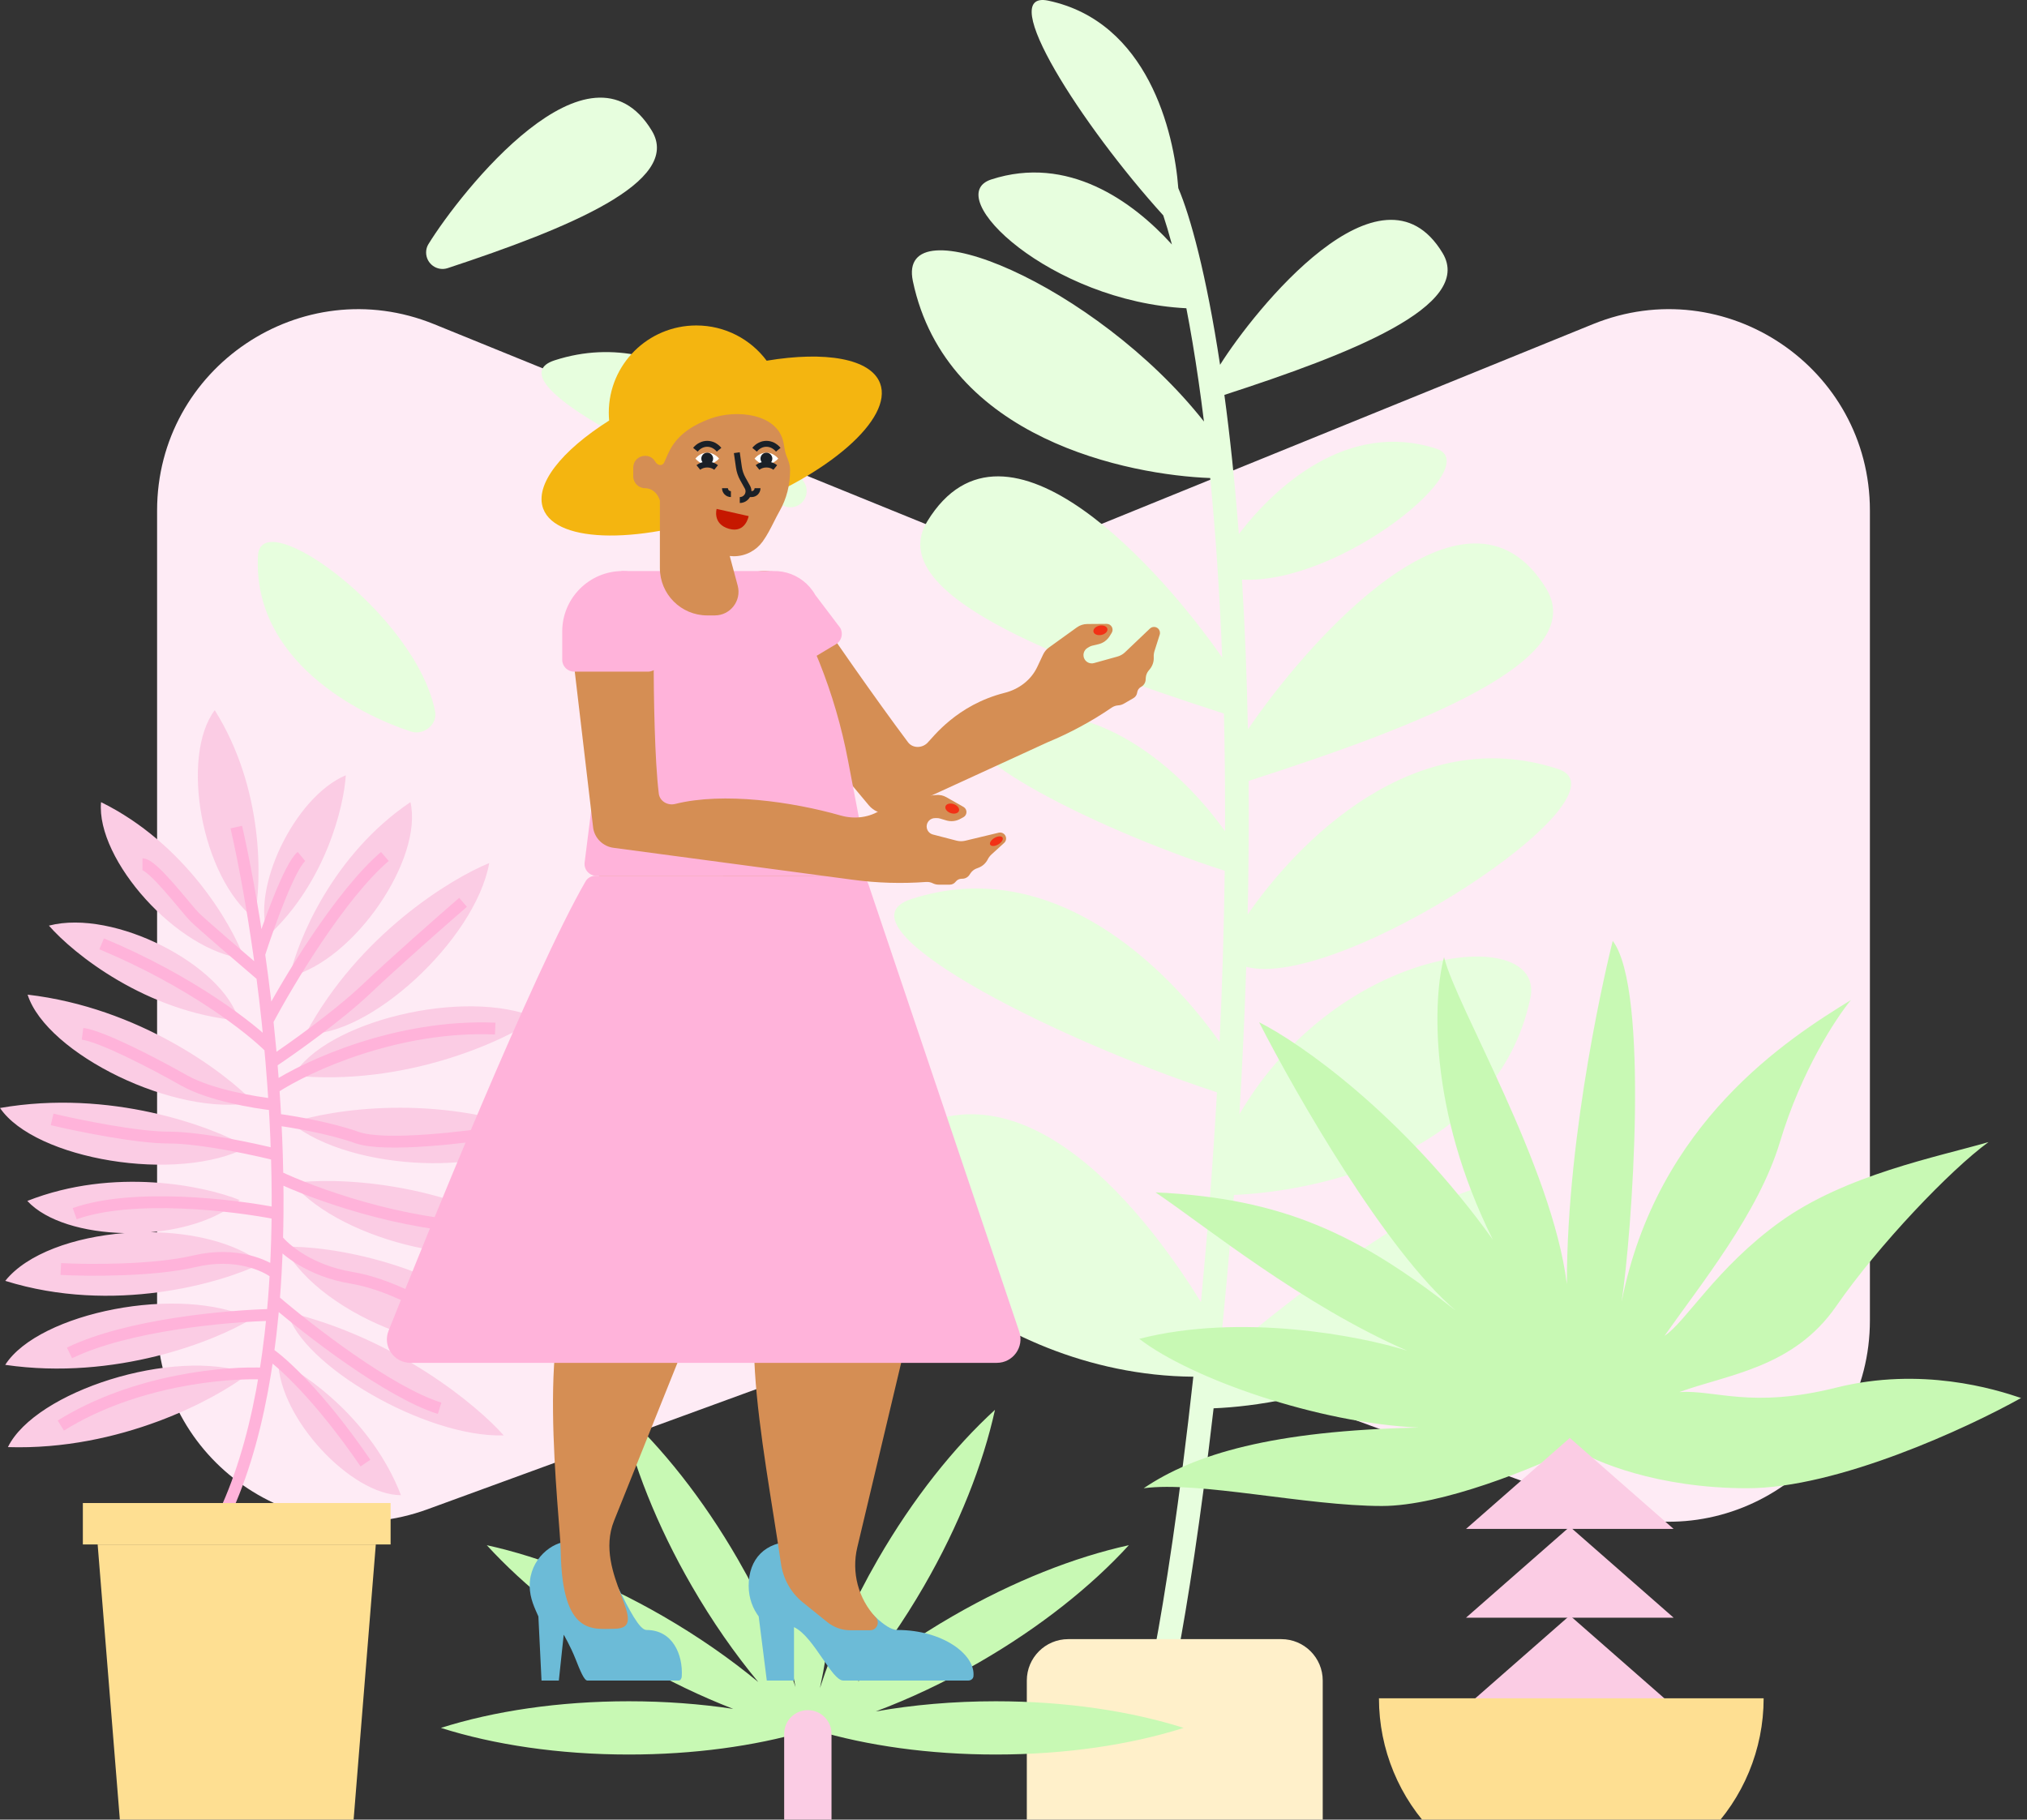<svg width="685" height="615" viewBox="0 0 685 615" fill="none" xmlns="http://www.w3.org/2000/svg">
<rect x="0" y="0" width="685" height="615" fill="#333333" stroke="none"/>
<g clip-path="url(#clip0_78_919)">
<path d="M631.913 446.261C631.913 493.496 584.94 526.342 540.574 510.131L365.821 446.275C350.749 440.768 334.214 440.768 319.142 446.276L144.428 510.126C100.062 526.339 53.087 493.493 53.087 446.257L53.087 172.557C53.087 124.282 101.987 91.38 146.705 109.566L316.866 178.769C333.29 185.448 351.673 185.448 368.097 178.77L538.298 109.56C583.016 91.377 631.913 124.278 631.913 172.552L631.913 446.261Z" fill="#FEEBF5"/>
<path fill-rule="evenodd" clip-rule="evenodd" d="M354.285 0.23C387.846 7.354 396.765 44.519 398.194 63.589C402.217 72.963 407.65 92.57 412.309 123.291C423.793 104.997 466.75 51.196 487.481 85.488C498.33 103.434 455.89 119.778 413.766 133.47C415.616 147.169 417.298 162.824 418.653 180.512C430.814 164.52 455.454 141.912 485.428 151.66C502.464 157.201 452.85 197.651 419.713 195.896C420.664 211.37 421.365 228.231 421.725 246.522C440.469 218.837 495.349 154.423 522.493 198.891C537.333 223.204 479.585 245.355 421.96 263.936C421.986 267.55 422 271.215 422 274.931C422 286.43 421.87 297.83 421.626 309.087C438.294 284.911 477.728 243.941 526.493 259.891C553.14 268.607 452.446 335.162 421.15 326.762C420.601 343.825 419.807 360.493 418.832 376.603C452.66 318.672 522.508 311.962 517.165 337.34C505.938 390.672 444.353 402.772 416.978 403.871C415.489 423.62 413.764 442.295 411.937 459.551C457.07 420.46 515.864 383.302 510.359 409.449C499.125 462.814 437.471 474.896 410.122 475.982C405.815 513.351 401.208 542.664 397.928 559.754L390.072 558.246C393.595 539.885 398.689 507.124 403.272 465.299C332.216 464.789 276.859 405.734 298.904 387.891C344.656 350.86 390.113 414.603 405.855 440.099C407.949 418.157 409.829 394.315 411.253 369.186C352.842 349.959 281.355 312.575 307.904 303.891C356.06 288.14 395.116 327.896 412.136 352.174C413.019 333.42 413.631 314.053 413.878 294.311C368.069 279.531 311.607 250.493 332.465 243.768C370.106 231.633 400.643 262.211 413.988 280.946C413.996 278.944 414 276.939 414 274.931C414 263.157 413.863 251.907 413.607 241.172C356.077 222.609 298.544 200.491 313.36 176.218C339.986 132.599 393.301 193.747 413.016 222.227C412.134 199.462 410.713 179.278 408.971 161.567C381.743 160.542 319.761 148.546 308.494 95.025C302.883 68.374 370.168 95.952 406.861 142.469C406.274 137.704 405.665 133.159 405.041 128.831C403.714 119.627 402.319 111.423 400.916 104.185C355.128 101.885 317.657 66.291 334.969 60.66C360.821 52.252 382.705 67.914 396.037 82.64C395.017 78.825 394.033 75.547 393.11 72.792C365.673 42.554 335.986 -3.654 354.285 0.23Z" fill="#E7FEDE"/>
<path d="M347 568C347 560.268 353.268 554 361 554H433C440.732 554 447 560.268 447 568V738H347V568Z" fill="#FFF0CA"/>
<path d="M220.282 44.186C199.342 9.548 155.723 64.793 144.771 82.533C144.249 83.379 144 84.337 144 85.331C144 89.12 147.693 91.809 151.291 90.621C191.791 77.251 230.725 61.461 220.282 44.186Z" fill="#E7FEDE"/>
<path d="M87.175 187.809C85.305 223.286 121.388 241.578 138.87 247.248C140.535 247.788 142.326 247.568 143.861 246.727C146.138 245.48 147.535 243.021 147.04 240.473C140.711 207.866 88.123 169.803 87.175 187.809Z" fill="#E7FEDE"/>
<path d="M187.466 121.769C228.047 108.685 260.371 145.25 271.797 163.094C272.588 164.33 272.803 165.831 272.452 167.256C271.686 170.367 268.458 172.191 265.419 171.175C220.291 156.091 167.129 128.325 187.466 121.769Z" fill="#E7FEDE"/>
<path fill-rule="evenodd" clip-rule="evenodd" d="M85.975 310.46C88.497 298.126 89.346 266.773 72.569 240.028C60.87 255.649 68.02 296.477 85.975 310.46ZM116.855 262.023C116.217 272.57 110.085 298.176 90.664 316.221C84.576 301.016 99.255 269.465 116.855 262.023ZM97.888 330.082C100.583 317.785 112.52 288.774 138.705 271.107C143.067 290.121 119.974 324.559 97.888 330.082ZM165.338 291.702C152.098 297.067 121.16 316.104 103.331 349.337C124.261 350.8 160.508 317.994 165.338 291.702ZM85.775 372.616C75.917 362.285 46.828 340.535 9.331 336.173C15.652 356.153 59.514 377.781 85.775 372.616ZM83.675 387.699C71.282 380.596 37.199 368.01 0.009 374.482C11.76 391.841 59.971 400.113 83.675 387.699ZM170.23 485.149C161.239 474.957 134.027 452.34 97.102 443.413C101.825 461.358 143.729 485.92 170.23 485.149ZM94.007 459.986C103.774 464.593 125.747 480.116 135.499 505.347C118.76 505.338 94.389 479.469 94.007 459.986ZM84.093 464.233C72.76 473.02 40.611 490.295 2.676 489.096C11.921 470.224 58.743 455.246 84.093 464.233ZM98.751 399.85C112.903 397.885 149.227 398.923 181.305 418.8C163.912 430.519 116.096 420.208 98.751 399.85ZM98.302 379.498C111.852 374.97 147.749 369.328 182.936 382.983C167.995 397.693 119.096 396.327 98.302 379.498ZM181.623 344.13C169.795 352.135 136.747 367.225 99.177 363.54C109.599 345.355 157.059 333.516 181.623 344.13ZM85.032 445.756C72.842 453.201 39.124 466.732 1.767 461.297C13.029 443.618 60.99 434.007 85.032 445.756ZM88.527 426.955C74.832 433.696 38.31 444.323 1.778 432.909C9.086 423.738 25.093 418.088 42.047 416.762C28.483 416.469 15.595 412.787 9.233 405.895C38.628 394.31 69.338 400.875 81.018 405.605C73.952 411.853 62.685 415.436 50.97 416.467C65.317 416.642 79.376 419.979 88.527 426.955ZM95.876 421.371C111.138 420.968 148.764 426.568 177.167 452.194C156.043 462.836 108.79 445.708 95.876 421.371ZM16.532 312.851C24.818 322.336 49.258 342.034 80.724 344.942C75.389 326.177 38.555 307.081 16.532 312.851ZM82.578 324.029C78.242 312.209 62.484 285.078 34.147 271.111C32.401 290.54 59.947 321.541 82.578 324.029Z" fill="#FBCCE4"/>
<path d="M79.857 279.537C82.426 290.847 85.201 305.636 87.595 322.507M76.921 509.297C82.807 495.968 86.89 480.648 89.566 464.28M87.595 322.507C90.692 312.861 97.884 292.749 101.877 289.475M87.595 322.507C87.935 324.902 88.267 327.34 88.59 329.815M88.59 329.815C81.96 324.164 68.113 312.276 65.764 309.938C62.828 307.014 51.672 292.106 48.149 292.106M88.59 329.815C89.232 334.742 89.838 339.819 90.393 345.015M90.393 345.015C97.353 331.861 115.03 302.337 130.062 289.475M90.393 345.015C90.712 347.999 91.014 351.021 91.297 354.077M91.297 354.077C84.939 347.646 64.649 331.627 34.35 318.999M91.297 354.077C91.449 355.724 91.596 357.381 91.737 359.047M91.737 359.047C98.347 354.662 114.031 343.554 123.896 334.2C133.761 324.846 149.732 310.814 156.485 304.968M91.737 359.047C92.136 363.758 92.488 368.54 92.783 373.37M92.783 373.37C86.224 372.688 70.932 370.096 62.241 365.185C51.378 359.047 34.35 350.277 27.891 349.4M92.783 373.37C92.884 375.021 92.978 376.678 93.066 378.339M92.783 367.524C103.839 360.313 134.231 346.243 167.348 347.646M93.066 378.339C98.449 379.022 111.506 381.204 120.667 384.478C129.827 387.752 157.366 384.478 169.99 382.432M93.066 378.339C93.274 382.311 93.443 386.309 93.568 390.324M93.568 390.324C85.866 388.376 67.761 384.478 56.957 384.478C46.152 384.478 26.227 380.386 17.615 378.339M93.568 390.324C93.643 392.755 93.702 395.192 93.744 397.632M93.799 410.202C79.17 407.279 44.978 403.186 25.248 410.202M93.799 410.202C93.836 406.011 93.815 401.817 93.744 397.632M93.799 410.202C93.774 413.128 93.721 416.053 93.638 418.971M93.744 397.632C105.36 403.186 135.757 414.411 164.412 414.879M93.638 418.971C96.189 422.284 104.754 429.495 118.611 431.833C135.933 434.756 147.971 445.28 160.889 447.911M93.638 418.971C93.531 422.785 93.373 426.588 93.161 430.372M93.161 430.372C89.803 427.643 79.622 423.005 65.764 426.279C51.907 429.553 29.848 429.397 20.551 428.91M93.161 430.372C92.99 433.407 92.785 436.429 92.543 439.433M92.106 444.403C77.454 444.695 43.216 447.677 23.487 457.265M92.106 444.403C92.263 442.752 92.409 441.096 92.543 439.433M92.106 444.403C91.694 448.739 91.2 453.031 90.619 457.265M92.543 439.433C104.071 449.372 131.412 470.594 148.558 475.973M90.619 457.265C90.295 459.623 89.945 461.962 89.566 464.28M90.619 457.265C95.079 460.177 107.9 471.7 123.5 494.5M89.566 464.28C77.032 463.598 45.683 466.151 20.551 481.819" stroke="#FFB3DA" stroke-width="4" stroke-linejoin="round"/>
<rect x="28" y="508" width="104" height="14" fill="#FEDF92"/>
<path d="M33 522H127L117 646H43L33 522Z" fill="#FEDF92"/>
<path d="M385 452.5C419.4 443.7 459.667 451.5 475.5 456.5C440 441 407.5 414.5 390.5 403C434 405 459.5 417.5 492 443C468.4 423 437.833 369.667 425.5 345.5C439.167 352.333 474.1 376.6 504.5 419C482.5 375 484.333 337 488 323.5C492 340 524.5 394 529.5 434C529.5 381.5 543.5 324 545 318C557.5 334.5 551.5 417 548 440C560 379.2 604.333 351 625.5 338C620.5 344 608.7 362 601.5 386C594.3 410 574.667 434.167 562.5 451.5C569.667 446.833 580 428.5 601.5 413C623.645 397.035 654.833 391 672 386C659.167 395.333 634.9 420.7 620.5 441.5C606.1 462.3 584 464.5 567.5 470.5C579.667 469.667 591.7 476.2 620.5 469C649.3 461.8 674.167 469.5 683 472.5C664.833 482.667 620.9 503 590.5 503C560.1 503 538.833 494 532 489.5C518.833 496 487.4 509 467 509C441.5 509 405 500.5 386.5 503C403.5 491.5 430 483.5 479.5 482.5C445.5 481 402.5 466 385 452.5Z" fill="#C8F9B4"/>
<path d="M530.5 486L565.574 516.75H495.426L530.5 486Z" fill="#FBCCE4"/>
<path d="M530.5 516L565.574 546.75H495.426L530.5 516Z" fill="#FBCCE4"/>
<path d="M530.5 546L565.574 576.75H495.426L530.5 546Z" fill="#FBCCE4"/>
<path d="M596 574C596 591.239 589.152 607.772 576.962 619.962C564.772 632.152 548.239 639 531 639C513.761 639 497.228 632.152 485.038 619.962C472.848 607.772 466 591.239 466 574L531 574H596Z" fill="#FEDF92"/>
<path d="M264 522.5C264 498.783 267.338 476.846 273 459C278.662 476.846 282 498.783 282 522.5C282 539.756 280.233 556.07 277.089 570.551C281.604 556.587 288.174 541.757 296.698 526.993C308.557 506.454 322.416 489.124 336.242 476.5C332.223 494.786 324.145 515.454 312.287 535.993C305.363 547.985 297.758 558.882 289.875 568.388C299.315 560.587 310.117 553.062 321.993 546.206C342.532 534.347 363.199 526.269 381.485 522.25C368.861 536.077 351.532 549.936 330.993 561.794C319.192 568.607 307.349 574.173 295.94 578.437C308.468 576.22 322.159 575 336.5 575C360.217 575 382.154 578.338 400 584C382.154 589.662 360.217 593 336.5 593C313.915 593 292.944 589.973 275.583 584.795C275.124 584.909 274.666 585.02 274.209 585.129L274.055 585.273C274.202 585.432 274.347 585.591 274.493 585.75C274.238 585.694 273.982 585.637 273.726 585.579C273.551 585.742 273.376 585.904 273.201 586.065C273.232 586.205 273.263 586.345 273.294 586.485C273.241 586.437 273.187 586.388 273.134 586.339C273.095 586.304 273.057 586.268 273.018 586.233C272.926 586.317 272.834 586.401 272.742 586.485C272.773 586.345 272.804 586.205 272.836 586.065C272.658 585.901 272.48 585.737 272.302 585.571C272.034 585.632 271.767 585.691 271.5 585.75C271.652 585.584 271.805 585.417 271.958 585.251L271.935 585.229C254.868 590.142 234.446 593 212.5 593C188.783 593 166.846 589.662 149 584C166.846 578.338 188.783 575 212.5 575C224.852 575 236.721 575.905 247.781 577.573C237.075 573.43 226.019 568.156 215 561.794C194.461 549.936 177.131 536.077 164.507 522.25C182.793 526.269 203.461 534.347 224 546.206C235.934 553.096 246.785 560.662 256.258 568.504C248.341 558.971 240.702 548.033 233.75 535.993C221.892 515.454 213.813 494.786 209.794 476.5C223.621 489.124 237.48 506.454 249.338 526.993C257.793 541.637 264.327 556.347 268.837 570.213C265.74 555.816 264 539.621 264 522.5Z" fill="#C8F9B4"/>
<path d="M265 586C265 581.582 268.582 578 273 578C277.418 578 281 581.582 281 586V699H265V586Z" fill="#FBCCE4"/>
</g>
<path d="M268.234 521C258.586 521 253 526.875 253 535.953C253 540.318 254.526 543.819 256.393 546.337L259.13 568H268.324V549.944C271.813 551.582 275.083 556.354 277.98 560.581C280.684 564.528 283.063 568 284.991 568H327.191C328.077 568 328.877 567.436 328.965 566.563C329.702 559.271 318.639 550.907 303.271 550.907C299.137 550.907 293.047 543.883 286.769 536.643C280.093 528.944 273.206 521 268.234 521Z" fill="#6CBBD7"/>
<path d="M179 535.953C179 526.875 186.647 521 192.233 521C195.111 521 205.048 528.944 208.913 536.643C212.547 543.883 216.073 550.907 218.467 550.907C227.364 550.907 230.819 559.271 230.393 566.563C230.342 567.436 229.879 568 229.366 568H198.5C197.384 568 196.007 564.528 194.441 560.581C192.764 556.354 190.5 552.5 190.5 552.5L188.851 568H183L181.943 546.337C180.862 543.819 179 540.318 179 535.953Z" fill="#6CBBD7"/>
<path d="M207.502 514.032L236.389 442.024C236.795 441.012 237.072 439.953 237.213 438.871L249.5 345L275 296H202.5C202.5 296 184.5 322.5 186.5 351.5C188.402 379.074 197.988 417.678 198.926 428.972C199.002 429.882 198.366 430.637 197.542 431.032C179.857 439.507 189.5 514.271 189.5 524.5C190 553 200.502 550.5 207.502 550.5C221.002 550.5 200.294 532 207.502 514.032Z" fill="#D58E54"/>
<path d="M312.992 423.484C312.934 416.85 312.486 389.929 309 372.5C305 352.5 289 296 289 296H244.5C244.5 313.731 246.4 354.955 254 378L268.634 422.374C269.061 423.667 268.073 424.994 266.74 425.274C245.26 429.784 258.194 488.891 263.915 528.472C264.659 533.615 267.263 538.323 271.31 541.583L279.601 548.262C281.801 550.034 284.54 551 287.364 551H294.051C296.314 551 297.488 548.302 295.946 546.646C290.045 540.308 287.703 531.439 289.705 523.013L312.648 426.482C312.882 425.497 313 424.496 312.992 423.484Z" fill="#D58E54"/>
<path d="M131.311 449.768C143.813 418.46 180.309 328.285 197.887 297.887C198.588 296.673 199.857 296 201.259 296H289.627C291.344 296 292.869 297.095 293.418 298.722L344.441 450.066C346.189 455.251 342.332 460.622 336.861 460.622H138.746C133.105 460.622 129.219 455.007 131.311 449.768Z" fill="#FFB3DA"/>
<path d="M293.584 272.146L247.867 217.4C244.018 212.791 244.266 204.673 247.292 199.448C252.628 190.235 264.962 191.306 270.936 200.047C281.226 215.104 295.72 236.01 306.84 250.854C308.397 252.931 311.499 252.943 313.371 251.122C315.243 249.301 323.221 238.274 339.579 234.149C344.318 232.954 348.431 229.857 350.521 225.432L352.525 221.187C352.963 220.259 353.63 219.458 354.463 218.858L363.912 212.048C364.929 211.316 366.146 210.917 367.396 210.908L373.974 210.858C375.546 210.846 376.507 212.568 375.677 213.908L374.994 215.012C374.153 216.37 372.808 217.342 371.257 217.714L369.089 218.233C368.758 218.312 368.44 218.439 368.145 218.61L367.566 218.946C366.213 219.73 365.744 221.459 366.52 222.808C367.159 223.919 368.471 224.454 369.711 224.11L377.632 221.907C378.588 221.642 379.464 221.144 380.184 220.459L388.591 212.456C389.354 211.73 390.541 211.706 391.325 212.4C391.919 212.927 392.146 213.757 391.905 214.518L390.155 220.023C389.94 220.701 389.85 221.412 389.89 222.121C389.974 223.587 389.5 225.034 388.564 226.171L388.158 226.663C387.595 227.346 387.261 228.188 387.201 229.07L387.154 229.768C387.089 230.737 386.544 231.611 385.702 232.099L385.529 232.2C384.846 232.596 384.387 233.289 384.29 234.072C384.193 234.855 383.734 235.549 383.051 235.945L379.821 237.817C379.232 238.158 378.572 238.359 377.893 238.401C377.106 238.451 376.341 238.715 375.688 239.161C368.912 243.785 361.644 247.719 354.07 250.854L302.766 274.388C299.532 275.727 295.816 274.82 293.584 272.146Z" fill="#D58E54"/>
<path d="M372.189 214.6C370.886 214.86 369.69 214.366 369.516 213.498C369.343 212.629 370.258 211.714 371.561 211.454C372.864 211.194 374.061 211.688 374.234 212.556C374.407 213.425 373.492 214.34 372.189 214.6Z" fill="#F23116"/>
<path d="M210 193H261C273.549 212.484 282.229 234.203 286.566 256.969L293.096 291.252C293.565 293.716 291.675 296 289.166 296H201.537C199.129 296 197.267 293.888 197.568 291.499L210 193Z" fill="#FFB3DA"/>
<path d="M247.132 217.739C242.744 210.012 245.348 200.133 252.948 195.672L253.808 195.167C261.408 190.706 271.127 193.353 275.515 201.08L283.954 212.222C285.051 214.154 284.4 216.624 282.5 217.739L259.51 231.458C257.61 232.573 255.181 231.912 254.084 229.98L247.132 217.739Z" fill="#FFB3DA"/>
<path d="M200.477 279.997L193.792 223.197C192.921 215.796 198.204 209.086 205.603 208.197C213.716 207.223 220.845 213.603 220.872 221.774C220.92 236.099 221.249 256.878 222.628 268.212C222.942 270.793 225.631 272.36 228.167 271.723C244.478 267.621 267.816 270.986 284.085 275.625C288.799 276.969 293.918 276.351 297.944 273.568L301.805 270.898C302.649 270.315 303.629 269.955 304.651 269.854L316.261 268.7C317.51 268.576 318.767 268.842 319.856 269.46L325.595 272.719C326.967 273.498 326.942 275.472 325.551 276.216L324.406 276.828C322.997 277.582 321.344 277.749 319.81 277.292L317.668 276.654C317.341 276.556 317.002 276.507 316.66 276.507H315.989C314.422 276.507 313.151 277.769 313.151 279.327C313.151 280.61 314.023 281.731 315.273 282.055L323.253 284.124C324.216 284.374 325.226 284.383 326.193 284.151L337.494 281.44C338.519 281.194 339.562 281.769 339.896 282.763C340.149 283.518 339.932 284.351 339.342 284.888L335.072 288.778C334.546 289.257 334.113 289.828 333.794 290.462C333.134 291.773 332 292.788 330.619 293.303L330.021 293.526C329.19 293.835 328.479 294.396 327.987 295.129L327.597 295.71C327.057 296.516 326.146 297.001 325.172 297.001L324.971 297.001C324.18 297.001 323.434 297.371 322.959 298C322.485 298.63 321.739 299 320.948 299L317.207 299C316.525 299 315.851 298.842 315.241 298.539C314.532 298.186 313.736 298.031 312.945 298.09C304.75 298.693 296.472 298.452 288.327 297.364L207.333 286.548C203.855 286.084 201.081 283.433 200.477 279.997Z" fill="#D58E54"/>
<path d="M190 213.429C190 202.146 199.146 193 210.429 193C217.372 193 223 198.628 223 205.571V223C223 225.209 221.209 227 219 227H194C191.791 227 190 225.209 190 223V213.429Z" fill="#FFB3DA"/>
<path d="M321.278 274.809C320.02 274.383 319.23 273.358 319.514 272.519C319.799 271.68 321.049 271.346 322.307 271.772C323.565 272.198 324.355 273.223 324.071 274.062C323.787 274.901 322.536 275.236 321.278 274.809Z" fill="#F23116"/>
<path d="M337.351 285.4C336.201 286.064 334.984 286.11 334.634 285.504C334.284 284.897 334.933 283.867 336.083 283.203C337.234 282.538 338.45 282.492 338.8 283.098C339.151 283.705 338.502 284.735 337.351 285.4Z" fill="#F23116"/>
<path d="M205.854 142.132C205.775 141.25 205.734 140.357 205.734 139.454C205.734 123.187 218.979 110 235.318 110C245.056 110 253.695 114.685 259.086 121.914C278.889 118.607 294.266 121.174 297.419 129.567C301.894 141.483 280.039 160.631 248.604 172.334C217.168 184.037 188.057 183.865 183.581 171.949C180.529 163.822 189.725 152.331 205.854 142.132Z" fill="#F4B510"/>
<path fill-rule="evenodd" clip-rule="evenodd" d="M263.532 172.582C265.748 168.671 267 164.008 267 159C267 157.068 266.426 155.664 265.809 154.153C265.362 153.061 265.167 151.895 264.972 150.729C264.916 150.388 264.859 150.048 264.795 149.709C262.938 139.755 248.86 138.236 240 141.5C229.075 145.525 226.658 151.188 225.043 154.971C224.845 155.436 224.658 155.872 224.47 156.274C223.834 157.629 222.216 157.378 221.473 156.078C219.438 152.516 214 153.96 214 158.062V161C214 163.209 215.791 165 218 165C220.155 165 221.984 166.506 222.762 168.516C222.839 168.715 222.918 168.912 223 169.108V192C223 200.837 230.163 208 239 208H241.568C246.83 208 250.659 203.007 249.294 197.925L246.606 187.92C247.064 187.973 247.529 188 248 188C252.002 188 255.547 186.041 257.727 183.029C259.219 180.968 260.396 178.64 261.565 176.326C262.206 175.058 262.845 173.795 263.532 172.582Z" fill="#D58E54"/>
<path d="M249 153L249.699 157.892C249.898 159.286 250.35 160.631 251.034 161.861L252.572 164.629C253.661 166.59 252.243 169 250 169V169" stroke="#1A2027" stroke-width="2"/>
<path d="M256 165C256 166.105 255.105 167 254 167L253 167" stroke="#1A2027" stroke-width="2"/>
<path d="M247 167C245.895 167 245 166.105 245 165" stroke="#1A2027" stroke-width="2"/>
<path d="M253 174.441L242.176 172C242.176 172 240.695 177.088 246.325 178.716C251.955 180.344 253 174.441 253 174.441Z" fill="#C61800"/>
<path d="M243 152C240.791 149.333 237.209 149.333 235 152" stroke="#1A2027" stroke-width="2"/>
<path d="M243 155C240.791 152.333 237.209 152.333 235 155C238.2 158.6 241.667 156.5 243 155Z" fill="white"/>
<path d="M263 155C260.791 152.333 257.209 152.333 255 155C258.2 158.6 261.667 156.5 263 155Z" fill="white"/>
<path d="M263 152C260.791 149.333 257.209 149.333 255 152" stroke="#1A2027" stroke-width="2"/>
<path d="M262 158C260.343 156.667 257.657 156.667 256 158" stroke="#1A2027" stroke-width="2"/>
<path d="M242 158C240.343 156.667 237.657 156.667 236 158" stroke="#1A2027" stroke-width="2"/>
<circle cx="239" cy="155" r="2" fill="#1A2027"/>
<circle cx="259" cy="155" r="2" fill="#1A2027"/>
<defs>
<clipPath id="clip0_78_919">
<rect width="685" height="615" fill="white"/>
</clipPath>
</defs>
</svg>
